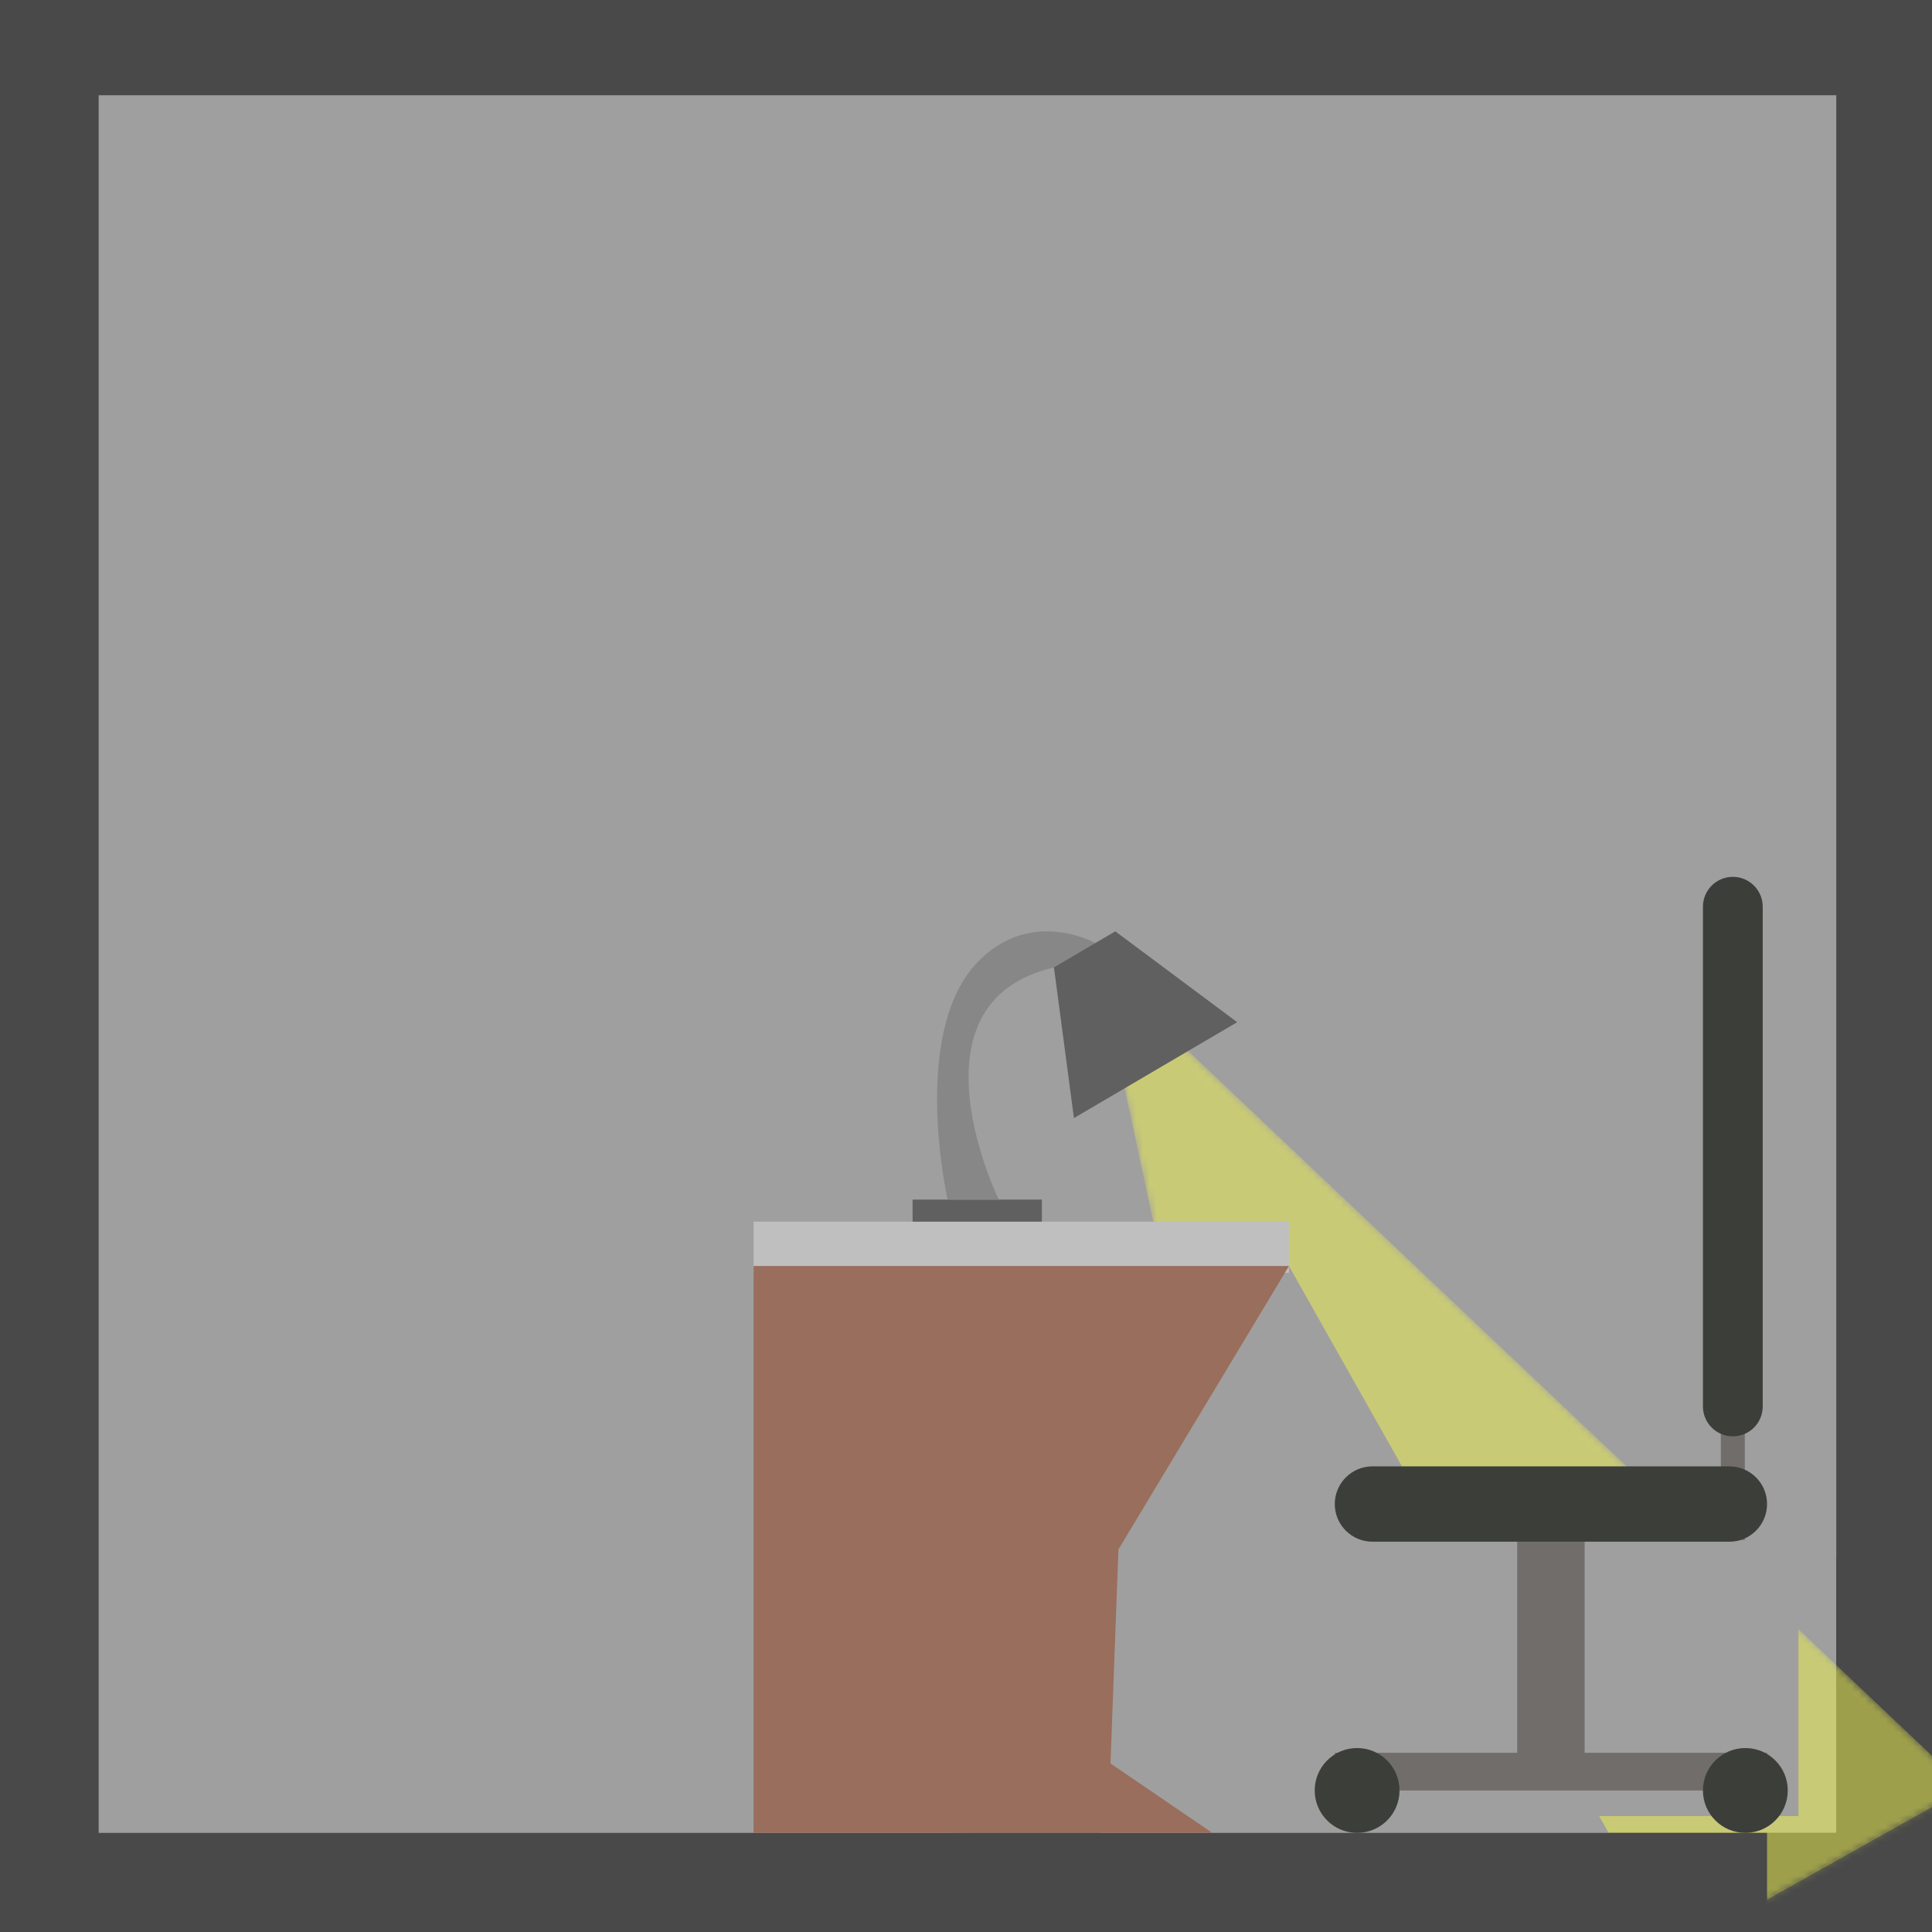 <?xml version="1.0" encoding="utf-8"?>
<!-- Generator: Adobe Illustrator 16.0.2, SVG Export Plug-In . SVG Version: 6.00 Build 0)  -->
<!DOCTYPE svg PUBLIC "-//W3C//DTD SVG 1.1//EN" "http://www.w3.org/Graphics/SVG/1.1/DTD/svg11.dtd">
<svg version="1.1" xmlns="http://www.w3.org/2000/svg" xmlns:xlink="http://www.w3.org/1999/xlink" x="0px" y="0px"
	 width="283.46px" height="283.46px" viewBox="0 0 283.46 283.46" enable-background="new 0 0 283.46 283.46" xml:space="preserve">
<g id="Layer_1">
	<rect fill="#494949" width="283.46" height="283.46"/>
</g>
<g id="Layer_2">
	<rect x="14.477" y="13.976" fill="#A09F9F" width="254.94" height="254.941"/>
</g>
<g id="Layer_5">
	<rect x="269.417" y="228.594" fill="#494949" width="14.043" height="54.866"/>
	<rect x="140.146" y="268.917" fill="#494949" width="143.313" height="14.543"/>
	<defs>
		<filter id="Adobe_OpacityMaskFilter" filterUnits="userSpaceOnUse" x="161.167" y="141.722" width="127.652" height="173.744">
			<feColorMatrix  type="matrix" values="1 0 0 0 0  0 1 0 0 0  0 0 1 0 0  0 0 0 1 0"/>
		</filter>
	</defs>
	<mask maskUnits="userSpaceOnUse" x="161.167" y="141.722" width="127.652" height="173.744" id="SVGID_1_">
		<g filter="url(#Adobe_OpacityMaskFilter)">
			<g>
				<radialGradient id="SVGID_2_" cx="161.958" cy="144.047" r="157.527" gradientUnits="userSpaceOnUse">
					<stop  offset="0" style="stop-color:#FFFFFF"/>
					<stop  offset="1" style="stop-color:#000000"/>
				</radialGradient>
				<polygon fill="url(#SVGID_2_)" points="161.167,141.722 197.885,313.171 288.441,262.318 				"/>
			</g>
		</g>
	</mask>
	<g mask="url(#SVGID_1_)">
		<polygon opacity="0.5" fill="#F2F64E" points="161.167,141.722 197.885,313.171 288.441,262.318 		"/>
		<path opacity="0.2" fill="#F2F64E" d="M288.366,262.182c3.525,6.28-13.889,22.754-38.896,36.797
			c-25.007,14.042-48.138,20.334-51.664,14.054"/>
	</g>
	<polygon fill="#A09F9F" points="172.051,183.171 189.115,185.747 254.236,301.233 175.172,332.638 160.547,291.556 
		164.272,185.926 	"/>
	<rect x="192.892" y="220.67" fill="#A09F9F" width="70.97" height="45.781"/>
	<rect x="142.5" y="268.917" fill="#494949" width="116.759" height="14.543"/>
</g>
<g id="Layer_3">
	<rect x="195.836" y="257.167" fill="#716D6B" width="63.423" height="5.528"/>
	<circle fill="#3C3E3A" cx="199.114" cy="262.693" r="6.223"/>
	<circle fill="#3C3E3A" cx="256.075" cy="262.693" r="6.223"/>
	<rect x="222.602" y="218.05" fill="#716D6B" width="9.892" height="41.881"/>
	<rect x="252.479" y="195.53" fill="#716D6B" width="3.516" height="30.412"/>
	<path fill="#3C3E3A" d="M249.853,133.033c0-2.421,1.964-4.385,4.385-4.385l0,0c2.422,0,4.385,1.964,4.385,4.385v73.32
		c0,2.422-1.963,4.385-4.385,4.385l0,0c-2.421,0-4.385-1.963-4.385-4.385V133.033z"/>
	<path fill="#3C3E3A" d="M259.259,220.669c0,3.054-2.475,5.528-5.527,5.528h-52.368c-3.054,0-5.527-2.475-5.527-5.528l0,0
		c0-3.053,2.474-5.527,5.527-5.527h52.368C256.784,215.142,259.259,217.616,259.259,220.669L259.259,220.669z"/>
	<rect x="110.564" y="179.237" fill="#BFBFBF" width="78.55" height="7.51"/>
	<polygon fill="#996E5C" points="177.87,268.917 110.564,268.917 110.564,185.747 189.115,185.747 164.095,227.332 162.932,258.732 
			"/>
</g>
<g id="Layer_4">
	<rect x="133.893" y="176.006" fill="#606060" width="18.973" height="3.231"/>
	<path fill="#878787" d="M139.031,176.006c0,0-5.534-24.442,4.348-34.786s22.956,0.089,20.554,0
		c-32.482-1.199-19.763,29.811-17.392,34.786"/>
	<polygon fill="#606060" points="181.517,149.975 157.568,164.043 154.631,141.931 163.634,136.643 	"/>
</g>
</svg>
